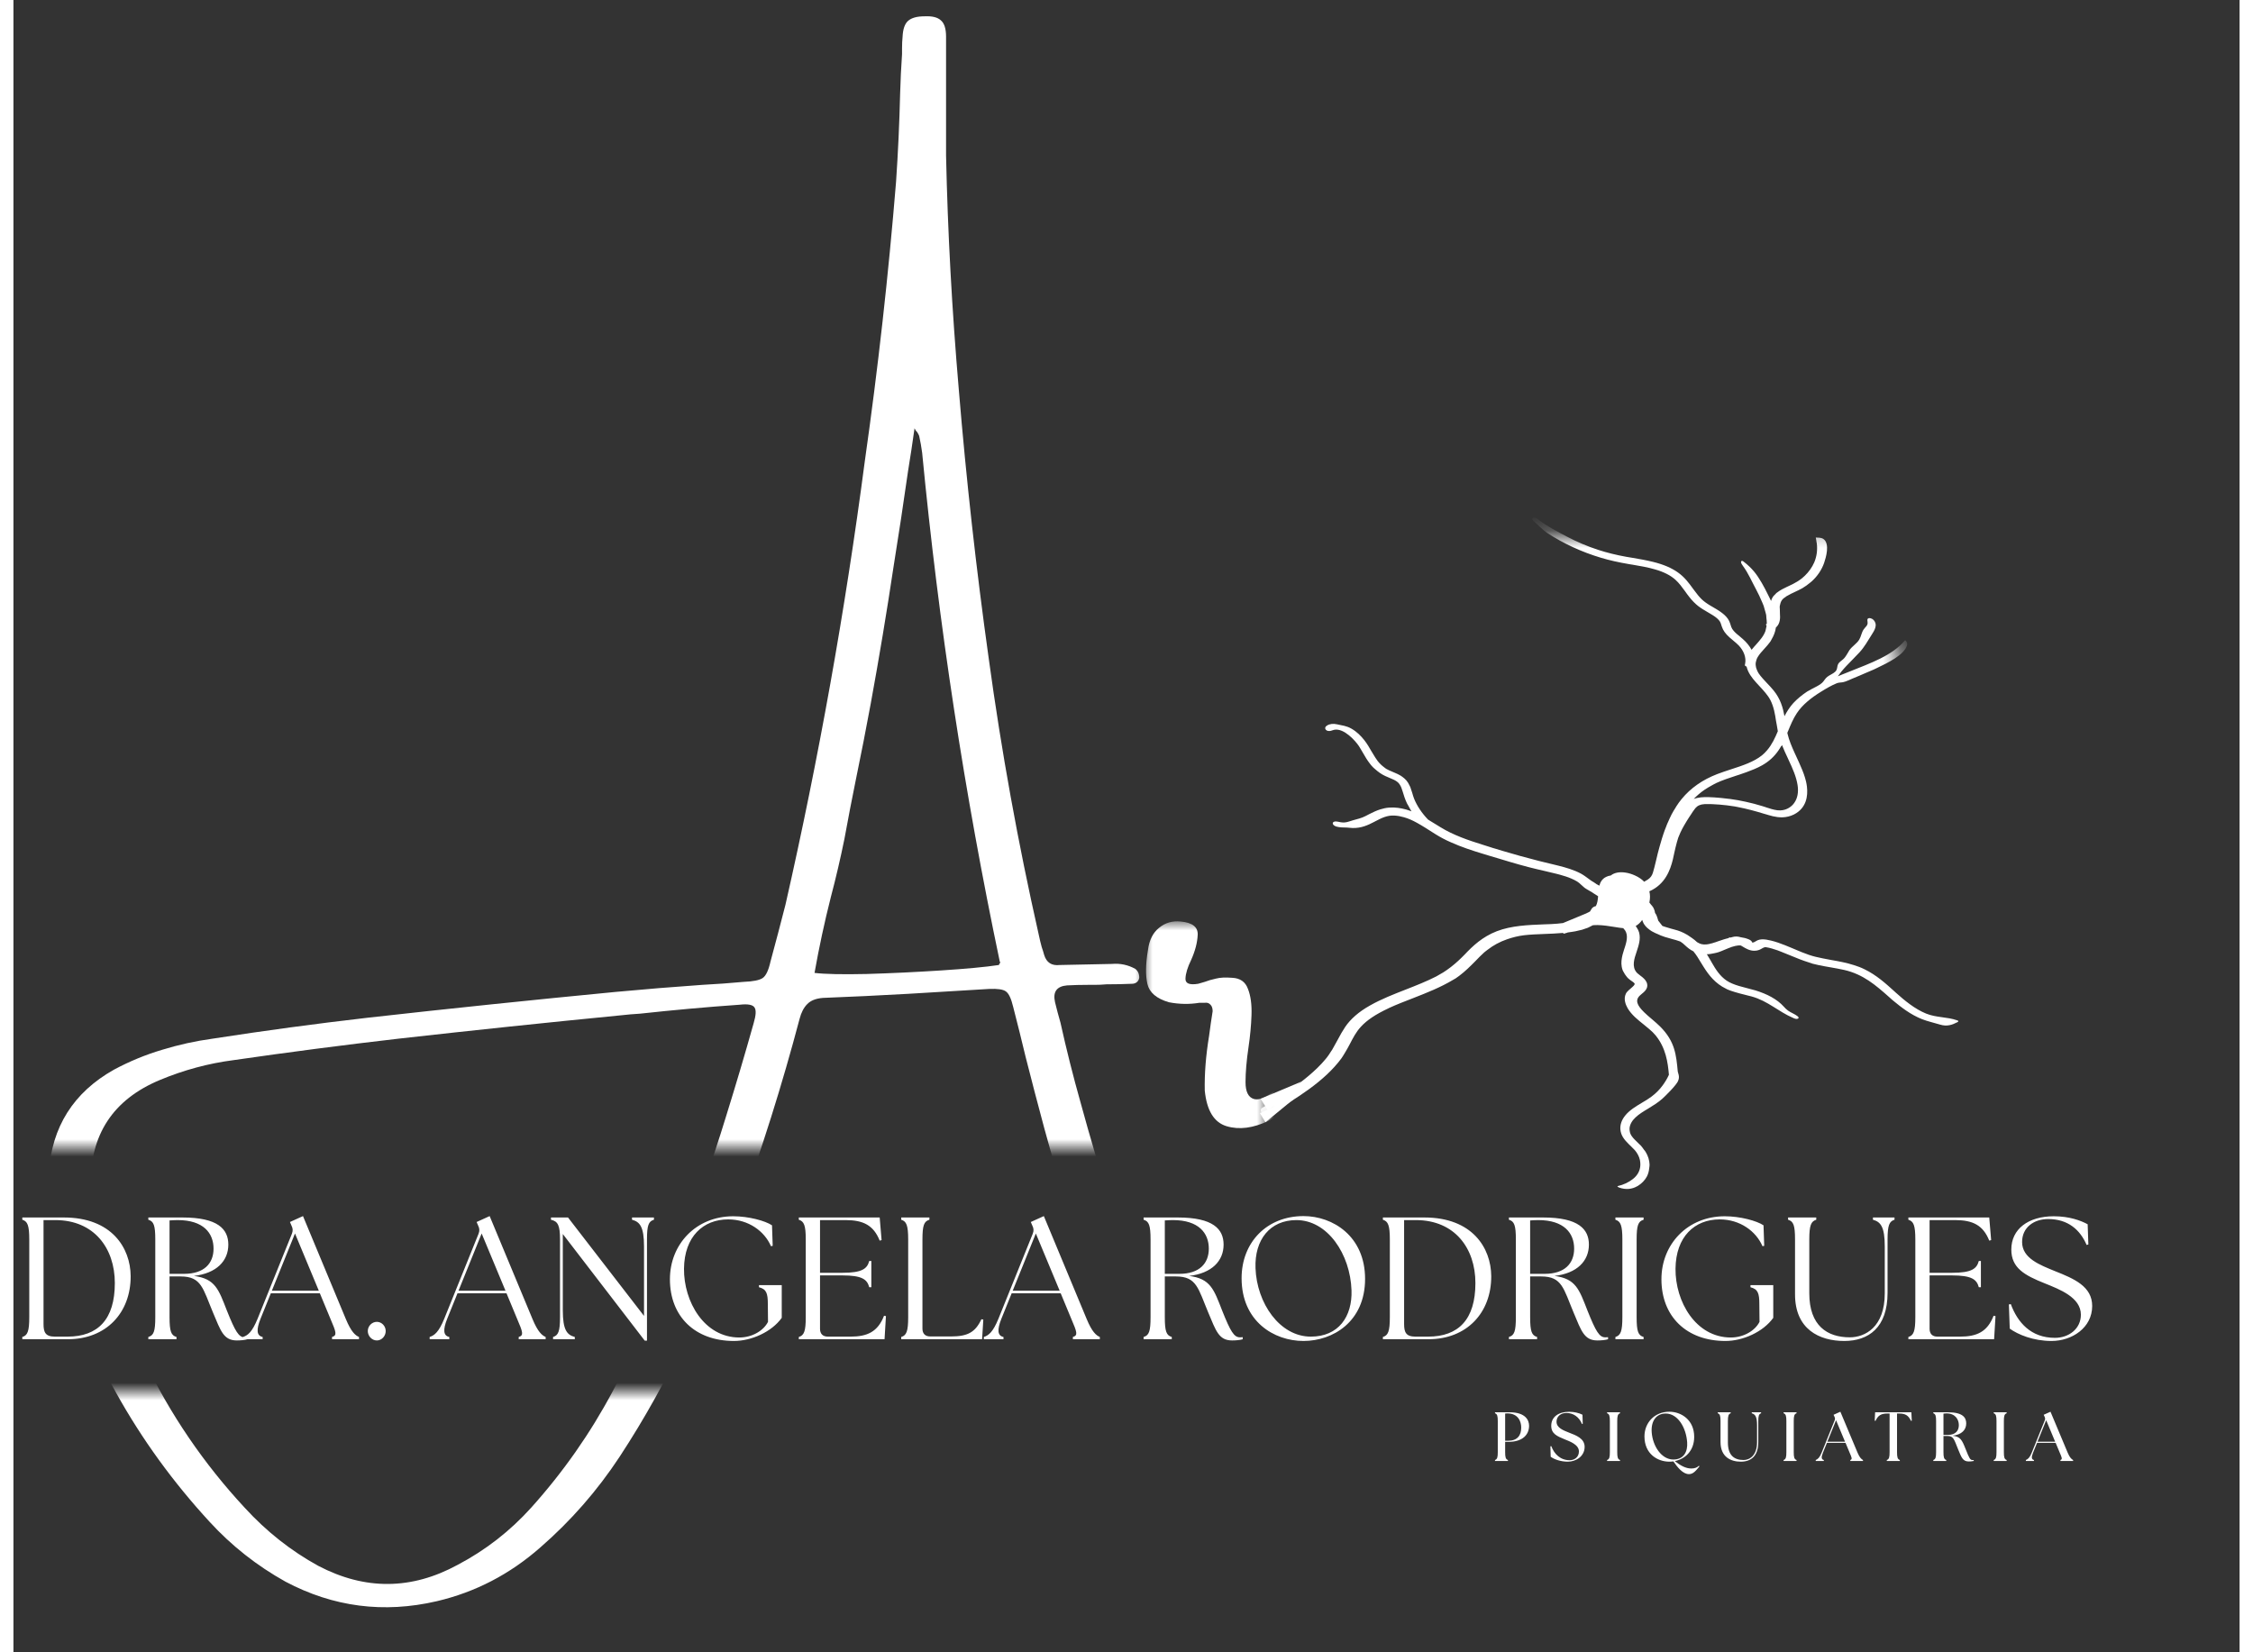 <svg width="150" height="110" viewBox="0 0 128 95" fill="none" xmlns="http://www.w3.org/2000/svg">
<rect x="0" y="0" width="128" height="95" fill="#333333" stroke="none"/>
<mask id="mask0_4_39" style="mask-type:luminance" maskUnits="userSpaceOnUse" x="62" y="20" width="58" height="60">
<path d="M70.57 28.517L119.239 20.584L110.806 71.479L62.137 79.413L70.57 28.517Z" fill="white"/>
</mask>
<g mask="url(#mask0_4_39)">
<mask id="mask1_4_39" style="mask-type:luminance" maskUnits="userSpaceOnUse" x="61" y="20" width="57" height="61">
<path d="M117.044 65.574L65.612 80.211L61.761 34.651L113.198 20.013L117.044 65.574Z" fill="white"/>
</mask>
<g mask="url(#mask1_4_39)">
<mask id="mask2_4_39" style="mask-type:luminance" maskUnits="userSpaceOnUse" x="61" y="24" width="57" height="53">
<path d="M110.126 24.081L61.759 34.778L68.686 76.16L117.052 65.463L110.126 24.081Z" fill="white"/>
</mask>
<g mask="url(#mask2_4_39)">
<mask id="mask3_4_39" style="mask-type:luminance" maskUnits="userSpaceOnUse" x="62" y="26" width="55" height="48">
<path d="M107.836 26.384L62.528 32.198L71.391 73.73L116.699 67.916L107.836 26.384Z" fill="white"/>
</mask>
<g mask="url(#mask3_4_39)">
<mask id="mask4_4_39" style="mask-type:luminance" maskUnits="userSpaceOnUse" x="63" y="30" width="53" height="40">
<path d="M106.589 30.265L63.281 31.601L72.662 69.83L115.969 68.494L106.589 30.265Z" fill="white"/>
</mask>
<g mask="url(#mask4_4_39)">
<path d="M97.471 45.832C97.585 45.835 97.692 45.84 97.797 45.847C98.058 45.863 98.323 45.891 98.588 45.925C98.629 45.93 98.666 45.932 98.707 45.937C99.013 45.979 99.318 46.033 99.62 46.101C99.934 46.168 100.248 46.253 100.55 46.345C100.615 46.365 100.676 46.384 100.738 46.404C100.75 46.409 100.758 46.413 100.77 46.417C100.994 46.49 101.207 46.559 101.419 46.586C101.875 46.641 102.169 46.419 102.311 46.268C102.348 46.229 102.376 46.191 102.393 46.166C102.584 45.901 102.649 45.546 102.587 45.142C102.513 44.662 102.305 44.192 102.072 43.698C102.056 43.663 102.043 43.632 102.027 43.597C101.909 43.348 101.79 43.091 101.688 42.832L101.651 42.916L101.647 42.892C101.598 42.975 101.55 43.057 101.493 43.138C101.252 43.495 100.935 43.786 100.539 44.007C100.266 44.161 99.961 44.282 99.655 44.394C99.513 44.446 99.37 44.496 99.227 44.543L99.048 44.6C98.661 44.728 98.257 44.859 97.903 45.024C97.813 45.066 97.736 45.115 97.65 45.16C97.373 45.311 97.112 45.479 96.884 45.68C96.79 45.76 96.701 45.846 96.615 45.938C96.872 45.838 97.178 45.824 97.471 45.832ZM71.784 63.977C71.768 63.96 71.751 63.946 71.739 63.927C71.727 63.905 71.727 63.884 71.723 63.86C71.723 63.854 71.719 63.847 71.719 63.842C71.715 63.788 71.743 63.735 71.804 63.696C72 63.576 72.195 63.453 72.387 63.33C73.12 62.871 73.841 62.389 74.477 61.852C74.831 61.552 75.165 61.234 75.45 60.889C75.581 60.734 75.686 60.573 75.788 60.409C75.796 60.395 75.809 60.385 75.817 60.371C75.922 60.192 76.02 60.01 76.122 59.822C76.199 59.681 76.277 59.54 76.354 59.399C76.423 59.281 76.496 59.163 76.574 59.045C76.879 58.591 77.356 58.173 77.999 57.812C78.639 57.447 79.361 57.167 80.061 56.893C80.648 56.663 81.255 56.425 81.806 56.143C81.944 56.069 82.083 55.989 82.217 55.906C82.51 55.719 82.787 55.506 83.064 55.252C83.187 55.14 83.309 55.02 83.435 54.891C83.912 54.387 84.453 53.868 85.293 53.541C86.132 53.219 87.086 53.182 88.008 53.146L88.42 53.131C88.664 53.118 88.892 53.1 89.096 53.072C89.459 52.918 89.822 52.766 90.189 52.618C90.274 52.582 90.356 52.551 90.429 52.519C90.506 52.484 90.58 52.446 90.649 52.408C90.665 52.389 90.677 52.364 90.69 52.342C90.71 52.312 90.734 52.28 90.751 52.243C90.759 52.224 90.779 52.209 90.796 52.193C90.82 52.163 90.857 52.142 90.897 52.126C90.918 52.12 90.93 52.11 90.946 52.106C90.963 52.105 90.975 52.103 90.987 52.099C91.073 51.942 91.101 51.738 91.117 51.53C91.019 51.473 90.925 51.408 90.848 51.357L90.819 51.338L90.77 51.303C90.725 51.273 90.672 51.246 90.623 51.219C90.558 51.184 90.489 51.142 90.419 51.098C90.391 51.08 90.362 51.061 90.334 51.04C90.268 50.987 90.211 50.932 90.15 50.877C90.068 50.802 89.999 50.734 89.909 50.681C89.803 50.617 89.693 50.564 89.579 50.514C89.367 50.422 89.138 50.351 88.914 50.29C88.849 50.273 88.784 50.256 88.718 50.239C88.486 50.182 88.253 50.129 88.021 50.072C87.731 50.006 87.442 49.939 87.152 49.864C86.973 49.817 86.781 49.766 86.585 49.711C86.231 49.612 85.852 49.499 85.419 49.367C85.24 49.314 85.056 49.258 84.873 49.205C84.742 49.165 84.608 49.124 84.473 49.083C83.861 48.898 83.245 48.695 82.666 48.434C82.503 48.363 82.34 48.289 82.185 48.204C81.92 48.064 81.667 47.901 81.418 47.742C81.255 47.639 81.096 47.535 80.933 47.441C80.855 47.392 80.773 47.346 80.692 47.303C80.451 47.169 80.202 47.057 79.945 46.986C79.774 46.935 79.595 46.903 79.407 46.891C78.983 46.866 78.653 47.039 78.303 47.222C78.274 47.236 78.246 47.251 78.221 47.265C77.883 47.441 77.504 47.617 77.011 47.607C76.945 47.607 76.876 47.602 76.803 47.592C76.603 47.566 76.411 47.589 76.207 47.554C76.118 47.54 76.028 47.52 75.959 47.475C75.885 47.43 75.836 47.356 75.869 47.298C75.893 47.245 75.979 47.226 76.06 47.231C76.142 47.235 76.223 47.258 76.305 47.274C76.603 47.327 76.782 47.232 77.018 47.164C77.279 47.091 77.516 47.039 77.744 46.92C77.797 46.894 77.85 46.866 77.903 46.837C77.931 46.823 77.964 46.809 77.992 46.792C78.18 46.695 78.379 46.602 78.6 46.533C78.754 46.488 78.913 46.446 79.097 46.434C79.443 46.407 79.774 46.458 80.084 46.545C80.19 46.577 80.292 46.611 80.389 46.65C80.328 46.556 80.279 46.461 80.23 46.369C80.198 46.312 80.161 46.257 80.132 46.2C80.014 45.957 79.94 45.711 79.875 45.495C79.834 45.357 79.785 45.212 79.699 45.092C79.67 45.049 79.638 45.01 79.597 44.975C79.483 44.872 79.307 44.799 79.12 44.722C79.034 44.687 78.952 44.653 78.875 44.616C78.663 44.518 78.475 44.382 78.304 44.23C78.259 44.186 78.206 44.152 78.165 44.105C78.1 44.038 78.043 43.972 77.993 43.903C77.834 43.702 77.716 43.492 77.597 43.288C77.552 43.208 77.504 43.128 77.454 43.045C77.422 42.996 77.397 42.946 77.365 42.9C77.16 42.59 76.511 41.862 75.957 41.957C75.884 41.971 75.819 42.001 75.745 42.019C75.676 42.036 75.582 42.036 75.513 41.998C75.448 41.96 75.415 41.893 75.427 41.839C75.439 41.784 75.484 41.74 75.541 41.708C75.684 41.62 75.896 41.597 76.095 41.643C76.409 41.716 76.646 41.726 76.944 41.9C77.246 42.075 77.482 42.312 77.67 42.552C77.674 42.558 77.682 42.562 77.686 42.572C77.841 42.772 77.964 42.983 78.078 43.184C78.152 43.314 78.23 43.44 78.307 43.559C78.352 43.627 78.397 43.695 78.446 43.76C78.564 43.908 78.687 44.022 78.817 44.118C78.858 44.147 78.895 44.184 78.94 44.208C79.046 44.272 79.172 44.323 79.303 44.378C79.344 44.395 79.384 44.413 79.421 44.429C79.535 44.476 79.649 44.529 79.76 44.594C79.796 44.616 79.833 44.644 79.87 44.67C79.951 44.73 80.029 44.797 80.094 44.873C80.159 44.949 80.213 45.039 80.257 45.13C80.278 45.172 80.302 45.21 80.319 45.254C80.327 45.272 80.331 45.294 80.339 45.315C80.372 45.408 80.405 45.504 80.433 45.599C80.462 45.707 80.495 45.811 80.535 45.917C80.703 46.335 80.981 46.752 81.34 47.123C81.413 47.165 81.483 47.209 81.552 47.254C81.638 47.306 81.723 47.359 81.809 47.411L82.046 47.557C82.796 48.019 83.641 48.308 84.53 48.584C84.656 48.624 84.778 48.663 84.909 48.704L85.06 48.753L85.223 48.8C85.353 48.844 85.488 48.882 85.623 48.922C86.283 49.119 86.977 49.312 87.723 49.502C88.025 49.576 88.33 49.651 88.648 49.727C88.706 49.74 88.767 49.757 88.824 49.77C89.268 49.88 89.721 50.012 90.125 50.226C90.227 50.281 90.317 50.343 90.402 50.404C90.451 50.44 90.504 50.476 90.549 50.511C90.566 50.522 90.582 50.533 90.598 50.547C90.688 50.615 90.778 50.679 90.876 50.73C90.892 50.742 90.908 50.752 90.924 50.763C90.941 50.774 90.957 50.785 90.974 50.796C90.99 50.81 91.002 50.818 91.022 50.832C91.051 50.853 91.088 50.87 91.124 50.887C91.149 50.899 91.165 50.913 91.19 50.922C91.234 50.747 91.332 50.535 91.581 50.416C91.658 50.378 91.744 50.351 91.85 50.335C92.037 50.178 92.339 50.116 92.689 50.17C92.877 50.197 93.064 50.257 93.236 50.335C93.444 50.429 93.627 50.55 93.766 50.696C93.795 50.681 93.819 50.664 93.848 50.647C93.892 50.62 93.937 50.596 93.982 50.566C94.129 50.467 94.218 50.345 94.271 50.166C94.332 49.964 94.381 49.76 94.43 49.556C94.434 49.527 94.442 49.498 94.45 49.473C94.482 49.332 94.515 49.191 94.551 49.051C94.584 48.916 94.62 48.791 94.653 48.671C94.698 48.508 94.742 48.354 94.787 48.212C94.815 48.121 94.844 48.033 94.872 47.948C94.921 47.794 94.978 47.654 95.035 47.513C95.055 47.463 95.072 47.403 95.096 47.356C95.108 47.322 95.124 47.291 95.141 47.258C95.206 47.109 95.271 46.964 95.34 46.828C95.413 46.689 95.491 46.56 95.572 46.435C95.584 46.41 95.6 46.382 95.617 46.358C95.71 46.21 95.812 46.072 95.922 45.938C96.435 45.312 97.124 44.83 97.967 44.506C98.224 44.408 98.489 44.321 98.754 44.234C99.435 44.014 100.074 43.803 100.543 43.425C100.653 43.333 100.755 43.233 100.84 43.129C101.113 42.809 101.288 42.432 101.451 42.042C101.426 41.92 101.406 41.797 101.389 41.676C101.377 41.604 101.36 41.531 101.348 41.455C101.291 41.075 101.225 40.647 101.021 40.248C100.874 39.966 100.637 39.711 100.384 39.439L100.204 39.242C99.964 38.98 99.731 38.669 99.657 38.335L99.551 38.259L99.571 38.155C99.64 37.815 99.501 37.425 99.203 37.111C99.105 37.01 98.995 36.919 98.885 36.828C98.816 36.769 98.742 36.709 98.673 36.647C98.44 36.44 98.302 36.245 98.232 36.029L98.207 35.955C98.187 35.887 98.166 35.816 98.13 35.75C98.093 35.689 98.044 35.629 97.975 35.567C97.836 35.44 97.644 35.33 97.477 35.231L97.424 35.201C97.236 35.091 97.044 34.978 96.869 34.843C96.694 34.705 96.534 34.543 96.367 34.332C96.277 34.22 96.192 34.103 96.11 33.986C95.938 33.751 95.779 33.529 95.563 33.333C95.285 33.082 94.898 32.884 94.4 32.741C93.98 32.616 93.532 32.541 93.095 32.467L92.912 32.438C92.284 32.331 91.766 32.214 91.281 32.069C90.175 31.739 89.111 31.247 88.205 30.652C87.924 30.466 87.683 30.198 87.438 29.983C87.369 29.924 87.299 29.845 87.348 29.792C87.381 29.751 87.462 29.753 87.528 29.776C87.593 29.802 87.642 29.844 87.695 29.883C88.148 30.246 88.788 30.57 89.327 30.855C89.894 31.155 90.497 31.41 91.121 31.614C91.627 31.779 92.169 31.911 92.732 32.013L93.107 32.075C93.486 32.139 93.878 32.207 94.269 32.304C94.873 32.452 95.346 32.655 95.713 32.918C96.101 33.195 96.342 33.528 96.575 33.85L96.664 33.968C96.803 34.157 96.926 34.312 97.073 34.455C97.199 34.575 97.358 34.693 97.574 34.821L97.717 34.904C98.072 35.112 98.476 35.347 98.651 35.701C98.688 35.78 98.713 35.857 98.737 35.934C98.75 35.974 98.762 36.011 98.774 36.048C98.803 36.126 98.848 36.199 98.913 36.273C99.007 36.382 99.129 36.484 99.264 36.593C99.317 36.638 99.374 36.684 99.427 36.732C99.652 36.926 99.823 37.141 99.942 37.36C99.99 37.301 100.035 37.245 100.084 37.189L100.19 37.072C100.418 36.815 100.638 36.571 100.74 36.276C100.756 36.219 100.768 36.155 100.78 36.092C100.788 36.057 100.8 36.026 100.804 35.992L100.764 35.901L100.817 35.86C100.821 35.748 100.804 35.634 100.792 35.517C100.784 35.462 100.792 35.407 100.779 35.35C100.759 35.249 100.726 35.151 100.698 35.052C100.677 34.979 100.661 34.906 100.636 34.834C100.612 34.766 100.579 34.7 100.554 34.635C100.444 34.366 100.317 34.108 100.195 33.879C99.942 33.415 99.774 32.988 99.443 32.535C99.398 32.47 99.345 32.398 99.337 32.329C99.329 32.289 99.349 32.245 99.398 32.248C99.427 32.249 99.455 32.27 99.48 32.288C99.99 32.682 100.243 33.028 100.521 33.504C100.655 33.734 100.774 33.965 100.888 34.198C100.945 34.318 101.011 34.433 101.06 34.552C101.084 34.472 101.117 34.39 101.17 34.311C101.202 34.262 101.255 34.219 101.3 34.171C101.329 34.145 101.345 34.115 101.377 34.09C101.39 34.079 101.406 34.072 101.418 34.062C101.496 34.001 101.585 33.942 101.695 33.882C101.773 33.839 101.858 33.799 101.944 33.757C101.989 33.736 102.033 33.715 102.078 33.694C102.156 33.657 102.237 33.62 102.315 33.58C102.396 33.54 102.469 33.496 102.547 33.45C102.559 33.439 102.575 33.433 102.6 33.418C102.685 33.364 102.763 33.309 102.84 33.248C102.897 33.202 102.95 33.152 103.003 33.103C103.235 32.878 103.423 32.615 103.545 32.333C103.691 31.988 103.74 31.609 103.69 31.236C103.686 31.209 103.678 31.184 103.674 31.157C103.67 31.136 103.67 31.118 103.666 31.097C103.653 31.03 103.641 30.964 103.633 30.904C103.78 30.913 103.947 30.902 104.073 30.99C104.461 31.261 104.209 32.08 104.115 32.358C104.079 32.457 104.042 32.556 103.993 32.647C103.896 32.845 103.77 33.03 103.619 33.203C103.554 33.274 103.489 33.346 103.411 33.415C103.379 33.444 103.342 33.472 103.309 33.5C103.167 33.618 103.02 33.726 102.857 33.821C102.714 33.9 102.564 33.972 102.413 34.042L102.336 34.079L102.221 34.133C102.152 34.168 102.079 34.206 102.014 34.245C101.993 34.254 101.973 34.263 101.957 34.276C101.928 34.29 101.912 34.312 101.887 34.329C101.83 34.366 101.773 34.403 101.732 34.448C101.655 34.53 101.61 34.631 101.586 34.746C101.578 34.789 101.562 34.832 101.558 34.882C101.558 34.932 101.562 34.986 101.566 35.036C101.566 35.087 101.566 35.137 101.57 35.188C101.57 35.238 101.57 35.285 101.574 35.336C101.574 35.374 101.579 35.41 101.579 35.449C101.579 35.467 101.579 35.484 101.579 35.499C101.575 35.62 101.558 35.754 101.493 35.882C101.469 35.932 101.436 35.978 101.396 36.023C101.379 36.044 101.359 36.063 101.339 36.081C101.306 36.331 101.213 36.558 101.087 36.77C101.062 36.811 101.046 36.856 101.017 36.894C100.916 37.035 100.798 37.168 100.679 37.297C100.533 37.456 100.398 37.605 100.297 37.772C100.26 37.829 100.24 37.886 100.219 37.945C100.15 38.138 100.163 38.337 100.257 38.541C100.285 38.604 100.314 38.664 100.355 38.726C100.485 38.914 100.653 39.092 100.828 39.277C100.963 39.419 101.098 39.56 101.216 39.708C101.604 40.187 101.743 40.687 101.833 41.177C101.906 41.033 101.984 40.904 102.061 40.786C102.151 40.65 102.248 40.526 102.35 40.415C102.562 40.188 102.827 39.968 103.14 39.759C103.157 39.753 103.173 39.743 103.189 39.733C103.479 39.548 103.906 39.408 104.082 39.164C104.183 39.026 104.236 38.939 104.411 38.837C104.566 38.747 104.746 38.67 104.823 38.523C104.876 38.414 104.863 38.285 104.92 38.178C104.977 38.066 105.112 37.992 105.21 37.901C105.373 37.753 105.45 37.559 105.564 37.388C105.714 37.164 105.996 37.002 106.13 36.777C106.24 36.596 106.264 36.368 106.382 36.194C106.484 36.038 106.643 35.97 106.61 35.756C106.602 35.684 106.577 35.601 106.642 35.559C106.72 35.504 106.875 35.562 106.948 35.637C107.234 35.931 106.986 36.274 106.839 36.507C106.619 36.851 106.436 37.192 106.147 37.507C106.008 37.657 105.866 37.805 105.719 37.952C105.507 38.167 105.288 38.39 105.1 38.62C105.023 38.714 104.962 38.798 104.901 38.885L104.954 38.862C105.019 38.835 105.08 38.81 105.145 38.783L105.549 38.622C106.763 38.133 108.035 37.698 108.772 36.805C108.882 36.89 108.911 37.012 108.878 37.111C108.703 37.665 107.77 38.111 107.179 38.393C107.114 38.426 107.045 38.458 106.98 38.489C106.813 38.565 106.641 38.634 106.47 38.707C106.356 38.755 106.246 38.809 106.132 38.853L105.745 39.014C105.57 39.083 105.39 39.184 105.195 39.224C105.056 39.251 104.966 39.233 104.832 39.287C104.514 39.418 104.221 39.593 103.944 39.765C103.381 40.11 102.868 40.514 102.542 41.008C102.327 41.329 102.18 41.692 102.038 42.04L102.026 42.062L101.997 42.139L102.009 42.19C102.095 42.556 102.247 42.916 102.414 43.283C102.455 43.368 102.492 43.453 102.533 43.541C102.578 43.641 102.623 43.744 102.672 43.845C102.798 44.128 102.925 44.416 103.011 44.705C103.052 44.837 103.101 45.024 103.125 45.234C103.187 45.769 103.098 46.458 102.381 46.827C102.177 46.928 101.953 46.986 101.713 46.993C101.619 46.996 101.525 46.987 101.431 46.978C101.248 46.954 101.068 46.911 100.905 46.86C100.877 46.854 100.844 46.844 100.82 46.834C100.762 46.818 100.709 46.803 100.652 46.786C100.179 46.64 99.674 46.502 99.152 46.402C99.09 46.391 99.033 46.378 98.972 46.367C98.674 46.32 98.377 46.282 98.083 46.259C98.038 46.257 97.998 46.254 97.957 46.252C97.757 46.235 97.566 46.229 97.378 46.231C97.333 46.234 97.28 46.23 97.235 46.234C96.995 46.247 96.832 46.321 96.71 46.465C96.608 46.591 96.522 46.725 96.437 46.859L96.351 46.987C96.258 47.132 96.16 47.288 96.066 47.453C95.989 47.588 95.912 47.726 95.847 47.872C95.802 47.969 95.761 48.065 95.725 48.163C95.696 48.243 95.676 48.326 95.651 48.408C95.595 48.611 95.546 48.818 95.501 49.022C95.473 49.157 95.444 49.293 95.412 49.428C95.266 50.021 94.973 50.85 94.064 51.245C94.113 51.444 94.114 51.657 94.065 51.893C94.098 51.927 94.118 51.962 94.147 51.998C94.196 52.055 94.249 52.112 94.285 52.172C94.314 52.221 94.33 52.267 94.347 52.313C94.355 52.332 94.359 52.347 94.367 52.366C94.375 52.409 94.388 52.455 94.392 52.491C94.4 52.501 94.404 52.507 94.408 52.514C94.42 52.53 94.433 52.546 94.441 52.562C94.469 52.613 94.49 52.663 94.506 52.712C94.51 52.719 94.51 52.725 94.514 52.731C94.531 52.778 94.543 52.824 94.555 52.864C94.559 52.879 94.563 52.894 94.567 52.907C94.567 52.912 94.572 52.922 94.572 52.928L94.723 53.122L94.812 53.237C94.861 53.258 94.914 53.273 94.963 53.288C95.078 53.327 95.2 53.363 95.33 53.398C95.355 53.404 95.375 53.409 95.396 53.415C95.498 53.443 95.595 53.467 95.689 53.497C95.816 53.536 95.93 53.587 96.04 53.639C96.179 53.707 96.313 53.786 96.444 53.883C96.468 53.901 96.493 53.916 96.517 53.934C96.619 54.003 96.713 54.08 96.782 54.148C96.795 54.159 96.807 54.166 96.819 54.177C96.844 54.192 96.868 54.204 96.893 54.216C96.909 54.227 96.925 54.237 96.946 54.243C96.97 54.255 96.999 54.262 97.023 54.271C97.04 54.276 97.06 54.281 97.076 54.286C97.105 54.293 97.129 54.293 97.158 54.297C97.178 54.299 97.195 54.301 97.211 54.304C97.239 54.304 97.272 54.303 97.3 54.3C97.321 54.3 97.337 54.299 97.358 54.299C97.386 54.294 97.419 54.289 97.451 54.284C97.472 54.281 97.488 54.277 97.508 54.274C97.541 54.266 97.574 54.258 97.606 54.248C97.631 54.242 97.651 54.239 97.675 54.233C97.704 54.225 97.737 54.214 97.765 54.203C97.794 54.195 97.822 54.187 97.863 54.174C97.92 54.155 97.981 54.133 98.042 54.111C98.242 54.042 98.45 53.971 98.67 53.926C98.67 53.926 98.597 53.884 98.593 53.883L98.727 53.906L98.853 53.872C99 53.832 99.155 53.837 99.318 53.887C99.396 53.897 99.477 53.914 99.559 53.933C99.64 53.955 99.718 53.983 99.791 54.013C99.84 54.034 99.877 54.059 99.918 54.094C99.946 54.124 99.971 54.16 99.983 54.194C100.012 54.195 100.044 54.187 100.081 54.174C100.101 54.165 100.113 54.155 100.13 54.145C100.142 54.138 100.158 54.131 100.17 54.127C100.244 54.08 100.346 54.016 100.537 54.008C100.704 54.003 100.876 54.034 101.051 54.077C101.328 54.142 101.606 54.245 101.855 54.342C101.997 54.399 102.14 54.459 102.283 54.518C102.328 54.539 102.368 54.553 102.413 54.573C102.695 54.692 102.964 54.807 103.241 54.901C103.502 54.991 103.771 55.049 104.049 55.105C104.208 55.134 104.363 55.166 104.526 55.196C104.958 55.272 105.403 55.352 105.839 55.494C105.937 55.524 106.039 55.558 106.137 55.597C106.243 55.637 106.341 55.682 106.438 55.73C107.12 56.063 107.642 56.535 108.148 56.993L108.226 57.065C108.74 57.527 109.323 58.01 109.98 58.278C110.575 58.517 111.158 58.455 111.77 58.666C111.79 58.672 111.811 58.681 111.823 58.697C111.848 58.727 111.811 58.755 111.778 58.771C111.477 58.925 111.179 59.034 110.776 58.909C110.437 58.803 110.082 58.731 109.748 58.6C109.075 58.333 108.553 57.92 108.043 57.5L107.843 57.321C107.084 56.65 106.365 56.017 105.26 55.766C105.012 55.711 104.759 55.666 104.502 55.621C104.392 55.602 104.273 55.581 104.159 55.56C103.923 55.518 103.682 55.469 103.442 55.406C103.368 55.385 103.303 55.359 103.234 55.335C102.879 55.224 102.536 55.089 102.206 54.949C102.026 54.876 101.847 54.8 101.663 54.729C101.594 54.702 101.516 54.672 101.435 54.64C101.333 54.604 101.219 54.568 101.109 54.536C100.994 54.504 100.88 54.475 100.774 54.461C100.709 54.453 100.668 54.465 100.603 54.498C100.587 54.508 100.566 54.517 100.546 54.529C100.448 54.588 100.322 54.66 100.118 54.664C99.845 54.673 99.616 54.538 99.437 54.429C99.396 54.403 99.359 54.381 99.323 54.361C99.217 54.35 99.115 54.364 99.009 54.386C98.874 54.416 98.736 54.463 98.601 54.52C98.548 54.543 98.495 54.563 98.442 54.586C98.414 54.6 98.389 54.608 98.361 54.619C98.255 54.665 98.153 54.708 98.051 54.742C97.97 54.77 97.888 54.787 97.802 54.805C97.656 54.837 97.513 54.863 97.37 54.865C97.399 54.91 97.427 54.958 97.456 55.006C97.501 55.083 97.546 55.16 97.595 55.24C97.611 55.275 97.632 55.31 97.652 55.342C97.873 55.725 98.109 56.11 98.509 56.383C98.607 56.449 98.717 56.504 98.828 56.551C99.076 56.657 99.35 56.73 99.639 56.803C99.814 56.846 99.994 56.893 100.165 56.944C100.822 57.147 101.401 57.44 101.797 57.88C101.87 57.961 101.944 58.038 102.038 58.106C102.205 58.225 102.421 58.3 102.58 58.424C102.613 58.449 102.641 58.48 102.646 58.51C102.65 58.557 102.589 58.585 102.527 58.583C102.466 58.584 102.405 58.559 102.348 58.534C101.475 58.165 100.896 57.555 99.941 57.291C99.843 57.264 99.746 57.239 99.644 57.217C99.611 57.207 99.574 57.2 99.542 57.19C99.35 57.144 99.154 57.093 98.959 57.032C98.824 56.991 98.689 56.947 98.555 56.889C98.526 56.876 98.502 56.861 98.477 56.849C97.853 56.548 97.486 56.072 97.188 55.599C97.135 55.518 97.081 55.431 97.028 55.342C96.898 55.124 96.763 54.9 96.596 54.698C96.587 54.694 96.579 54.687 96.567 54.682C96.49 54.643 96.416 54.598 96.343 54.544C96.265 54.487 96.196 54.425 96.118 54.353C96.037 54.278 95.955 54.202 95.865 54.149C95.845 54.138 95.824 54.126 95.833 54.13C95.682 54.072 95.519 54.028 95.343 53.982C95.213 53.944 95.082 53.91 94.956 53.87C94.948 53.869 94.939 53.865 94.935 53.864C94.919 53.859 94.907 53.855 94.891 53.847C94.776 53.809 94.666 53.768 94.568 53.717C94.454 53.673 94.356 53.625 94.262 53.574C94.242 53.563 94.218 53.551 94.197 53.539C94.136 53.502 94.083 53.462 94.03 53.42C93.956 53.367 93.891 53.305 93.838 53.242C93.83 53.232 93.826 53.223 93.818 53.213C93.781 53.167 93.748 53.121 93.724 53.074C93.716 53.058 93.711 53.039 93.703 53.021C93.683 52.977 93.662 52.936 93.654 52.89C93.544 53.048 93.418 53.161 93.279 53.241C93.304 53.271 93.32 53.303 93.341 53.335C93.398 53.425 93.447 53.514 93.472 53.606C93.475 53.612 93.475 53.618 93.476 53.627C93.574 53.992 93.448 54.366 93.334 54.712C93.297 54.82 93.261 54.928 93.232 55.03C93.175 55.242 93.143 55.442 93.188 55.628C93.209 55.722 93.249 55.81 93.319 55.896C93.343 55.932 93.388 55.97 93.437 56.006C93.466 56.03 93.494 56.052 93.523 56.076C93.568 56.111 93.617 56.147 93.666 56.186C93.792 56.294 93.91 56.418 93.939 56.585C93.988 56.851 93.772 57.028 93.614 57.155L93.549 57.212C93.21 57.5 93.366 57.809 93.757 58.194C93.888 58.323 94.047 58.462 94.223 58.608C94.394 58.754 94.557 58.894 94.688 59.026C95.542 59.883 95.607 60.652 95.698 61.615C95.704 61.673 95.828 61.906 95.72 62.134C95.65 62.368 94.927 63.072 94.798 63.183C94.558 63.394 94.272 63.571 93.991 63.742C93.731 63.898 93.462 64.058 93.262 64.252C93.062 64.439 92.945 64.655 92.924 64.868C92.92 64.941 92.928 65.016 92.945 65.086C92.953 65.123 92.961 65.156 92.978 65.191C93.019 65.288 93.092 65.389 93.21 65.511C93.243 65.547 93.28 65.582 93.316 65.616C93.337 65.636 93.357 65.657 93.378 65.677C93.402 65.701 93.427 65.725 93.451 65.749C93.492 65.789 93.537 65.831 93.578 65.871C93.647 65.945 93.692 66.022 93.749 66.097C93.782 66.14 93.827 66.187 93.851 66.231C93.99 66.459 94.068 66.712 94.076 66.955C94.08 67.027 94.064 67.096 94.056 67.163C94.04 67.335 93.999 67.501 93.918 67.651C93.804 67.861 93.629 68.042 93.409 68.18C93.392 68.19 93.376 68.196 93.36 68.206C93.075 68.371 92.712 68.419 92.32 68.277C92.275 68.26 92.222 68.229 92.231 68.198C92.569 68.126 92.883 67.974 93.115 67.79C93.376 67.59 93.534 67.312 93.546 66.991C93.55 66.894 93.542 66.798 93.521 66.695C93.497 66.594 93.464 66.498 93.415 66.406C93.366 66.308 93.301 66.214 93.227 66.128C93.199 66.095 93.166 66.067 93.133 66.033C93.084 65.983 93.031 65.928 92.978 65.877L92.917 65.819L92.88 65.782C92.766 65.67 92.635 65.532 92.542 65.378C92.456 65.237 92.411 65.089 92.398 64.94C92.374 64.667 92.471 64.39 92.675 64.138C92.923 63.83 93.29 63.611 93.644 63.399C93.84 63.285 94.023 63.175 94.186 63.051C94.439 62.862 94.655 62.644 94.83 62.403C94.968 62.214 95.09 62.014 95.184 61.804C95.184 61.801 95.184 61.795 95.188 61.789C95.126 61.075 95.011 60.25 94.423 59.53C94.325 59.408 94.203 59.292 94.068 59.177C93.966 59.087 93.856 58.999 93.742 58.907C93.566 58.767 93.391 58.626 93.228 58.472C93.069 58.319 92.922 58.152 92.815 57.967C92.693 57.753 92.57 57.43 92.713 57.134C92.745 57.059 92.814 56.994 92.884 56.926C92.92 56.898 92.949 56.866 92.986 56.838C93.1 56.74 93.263 56.607 93.209 56.538C93.185 56.5 93.116 56.453 93.046 56.405C92.977 56.358 92.907 56.308 92.842 56.246C92.801 56.211 92.777 56.17 92.744 56.133C92.683 56.057 92.63 55.979 92.589 55.897C92.565 55.856 92.54 55.814 92.524 55.771C92.438 55.529 92.446 55.293 92.482 55.085C92.482 55.076 92.482 55.07 92.486 55.062C92.494 55.001 92.507 54.943 92.523 54.889C92.547 54.798 92.58 54.698 92.612 54.59C92.629 54.542 92.645 54.494 92.661 54.443C92.665 54.437 92.665 54.434 92.665 54.428C92.669 54.42 92.673 54.412 92.673 54.403C92.787 54.039 92.856 53.66 92.582 53.389C92.574 53.379 92.57 53.372 92.562 53.365C92.493 53.359 92.419 53.35 92.346 53.341C92.24 53.327 92.13 53.31 92.02 53.29C91.746 53.246 91.437 53.195 91.09 53.186C91.053 53.187 91.021 53.189 90.984 53.19C90.927 53.192 90.87 53.19 90.813 53.198C90.788 53.212 90.76 53.223 90.735 53.238C90.67 53.274 90.601 53.309 90.528 53.342C90.495 53.352 90.458 53.362 90.426 53.376C90.352 53.405 90.275 53.433 90.189 53.458C90.144 53.47 90.096 53.478 90.047 53.49C89.965 53.512 89.888 53.532 89.802 53.547C89.741 53.557 89.676 53.567 89.615 53.577C89.533 53.59 89.456 53.603 89.37 53.613C89.37 53.613 89.341 53.621 89.346 53.625L89.178 53.675L89.146 53.685L89.097 53.64C88.922 53.656 88.742 53.669 88.551 53.677C88.379 53.688 88.204 53.692 88.029 53.699C87.609 53.716 87.209 53.73 86.855 53.773C86.508 53.815 86.182 53.9 85.872 54.008C85.461 54.151 85.09 54.352 84.768 54.603C84.703 54.657 84.629 54.701 84.568 54.758C84.389 54.921 84.222 55.089 84.059 55.261C83.774 55.549 83.481 55.843 83.131 56.106C83.065 56.154 83 56.201 82.931 56.249C82.882 56.281 82.825 56.309 82.772 56.341C82.075 56.76 81.277 57.078 80.494 57.383C80.262 57.471 80.021 57.565 79.789 57.659C79.553 57.753 79.32 57.853 79.096 57.955C79.08 57.965 79.064 57.971 79.047 57.981C78.33 58.318 77.829 58.65 77.479 59.031C77.202 59.33 77.027 59.671 76.84 60.032C76.75 60.201 76.657 60.375 76.551 60.545C76.49 60.646 76.429 60.748 76.359 60.849C75.37 62.189 73.781 63.144 72.241 64.065C72.127 64.13 71.96 64.112 71.841 64.029C71.829 64.021 71.817 64.017 71.809 64.01C71.796 63.999 71.792 63.987 71.784 63.977Z" fill="white"/>
</g>
</g>
</g>
</g>
</g>
<path d="M0.51 77V76.87C0.81 76.78 0.91 76.55 0.91 75.73V71.27C0.91 70.45 0.81 70.22 0.51 70.13V70H2.9C5.65 70 6.73 71.75 6.74 73.37C6.75 75.48 5.33 77 3.13 77H0.51ZM1.73 76.12C1.73 76.59 1.83 76.85 2.38 76.85H3.11C4.86 76.85 5.83 75.86 5.83 73.77C5.83 71.77 4.64 70.15 2.41 70.15H1.73V76.12ZM12.846 77.07C12.076 77.07 11.916 76.51 11.476 75.47C10.896 74.09 10.816 73.39 9.616 73.39H8.976V75.73C8.976 76.55 9.066 76.78 9.376 76.87V77H7.756V76.87C8.066 76.78 8.156 76.55 8.156 75.73V71.27C8.156 70.45 8.066 70.22 7.756 70.13V70H9.726C11.756 70 12.356 70.67 12.356 71.56C12.356 72.5 11.676 73.21 10.376 73.36C11.606 73.52 11.796 74.13 12.276 75.36C12.756 76.56 12.956 76.89 13.296 76.89C13.356 76.89 13.406 76.89 13.456 76.88V77C13.306 77.05 13.046 77.07 12.846 77.07ZM8.976 73.24H9.816C10.966 73.24 11.506 72.64 11.506 71.79C11.506 70.9 10.926 70.15 9.446 70.15C9.296 70.15 9.136 70.16 8.976 70.17V73.24ZM13.199 77V76.87C13.479 76.78 13.729 76.58 14.039 75.82L16.009 70.94C16.079 70.76 16.069 70.63 15.989 70.47L15.899 70.26L16.649 69.92L19.109 75.83C19.419 76.58 19.659 76.78 19.869 76.87V77H18.319V76.87C18.629 76.78 18.549 76.58 18.229 75.83L17.619 74.36H14.799L14.209 75.82C13.949 76.47 13.989 76.8 14.329 76.87V77H13.199ZM14.859 74.21H17.559L16.189 70.92L14.859 74.21ZM20.895 77.07C20.615 77.07 20.375 76.82 20.375 76.53C20.375 76.24 20.615 76 20.895 76C21.175 76 21.405 76.24 21.405 76.53C21.405 76.82 21.175 77.07 20.895 77.07ZM23.932 77V76.87C24.212 76.78 24.462 76.58 24.772 75.82L26.742 70.94C26.812 70.76 26.802 70.63 26.722 70.47L26.632 70.26L27.382 69.92L29.842 75.83C30.152 76.58 30.392 76.78 30.602 76.87V77H29.052V76.87C29.362 76.78 29.282 76.58 28.962 75.83L28.352 74.36H25.532L24.942 75.82C24.682 76.47 24.722 76.8 25.062 76.87V77H23.932ZM25.592 74.21H28.292L26.922 70.92L25.592 74.21ZM36.298 77.08L31.588 70.95V75.33C31.588 76.47 31.828 76.75 32.278 76.87V77H31.028V76.87C31.328 76.78 31.428 76.55 31.428 75.73V71.27C31.428 70.45 31.308 70.22 30.908 70.13V70H31.888L36.258 75.66V71.67C36.258 70.53 36.018 70.25 35.568 70.13V70H36.828V70.13C36.518 70.22 36.428 70.45 36.428 71.27V77.08H36.298ZM41.427 77.1C39.197 77.1 37.747 75.7 37.747 73.55C37.747 71.54 39.247 69.93 41.387 69.93C42.277 69.93 43.227 70.19 43.617 70.45L43.657 71.63L43.557 71.65C43.187 70.79 42.267 70.11 41.097 70.11C39.657 70.11 38.577 71.1 38.557 72.94C38.537 74.83 39.717 76.9 41.737 76.9C42.487 76.9 43.137 76.5 43.387 76L43.377 74.98C43.377 74.36 43.297 74.12 42.867 74.01V73.89H44.177V75.77C43.597 76.58 42.437 77.1 41.427 77.1ZM45.158 77V76.87C45.458 76.78 45.558 76.55 45.558 75.73V71.27C45.558 70.45 45.458 70.22 45.158 70.13V70H49.808L49.918 71.3L49.808 71.33C49.458 70.45 48.868 70.15 47.848 70.15H46.378V73.18H47.658C48.798 73.18 49.088 72.95 49.208 72.5H49.328V74.01H49.208C49.088 73.56 48.798 73.33 47.658 73.33H46.378V76.4C46.378 76.69 46.538 76.85 46.828 76.85H48.128C49.088 76.85 49.698 76.58 50.058 75.65L50.168 75.67L50.088 77H45.158ZM51.047 77V76.87C51.347 76.78 51.447 76.55 51.447 75.73V71.27C51.447 70.45 51.347 70.22 51.047 70.13V70H52.667V70.13C52.357 70.22 52.267 70.45 52.267 71.27V76.39C52.267 76.68 52.427 76.84 52.717 76.84H53.907C54.867 76.84 55.307 76.6 55.657 75.85L55.767 75.87L55.697 77H51.047ZM55.797 77V76.87C56.077 76.78 56.327 76.58 56.637 75.82L58.607 70.94C58.677 70.76 58.667 70.63 58.587 70.47L58.497 70.26L59.247 69.92L61.707 75.83C62.017 76.58 62.257 76.78 62.467 76.87V77H60.917V76.87C61.227 76.78 61.147 76.58 60.827 75.83L60.217 74.36H57.397L56.807 75.82C56.547 76.47 56.587 76.8 56.927 76.87V77H55.797ZM57.457 74.21H60.157L58.787 70.92L57.457 74.21ZM70.073 77.07C69.303 77.07 69.143 76.51 68.703 75.47C68.123 74.09 68.043 73.39 66.843 73.39H66.203V75.73C66.203 76.55 66.293 76.78 66.603 76.87V77H64.983V76.87C65.293 76.78 65.383 76.55 65.383 75.73V71.27C65.383 70.45 65.293 70.22 64.983 70.13V70H66.953C68.983 70 69.583 70.67 69.583 71.56C69.583 72.5 68.903 73.21 67.603 73.36C68.833 73.52 69.023 74.13 69.503 75.36C69.983 76.56 70.183 76.89 70.523 76.89C70.583 76.89 70.633 76.89 70.683 76.88V77C70.533 77.05 70.273 77.07 70.073 77.07ZM66.203 73.24H67.043C68.193 73.24 68.733 72.64 68.733 71.79C68.733 70.9 68.153 70.15 66.673 70.15C66.523 70.15 66.363 70.16 66.203 70.17V73.24ZM74.178 77.1C72.478 77.1 70.618 75.97 70.618 73.49C70.618 71.44 72.058 69.92 74.178 69.92C75.868 69.92 77.718 71.08 77.718 73.53C77.718 76 75.858 77.1 74.178 77.1ZM71.418 72.91C71.488 74.92 72.808 76.85 74.598 76.85C76.198 76.85 76.988 75.69 76.938 74.19C76.868 72.1 75.558 70.15 73.768 70.15C72.248 70.15 71.358 71.28 71.418 72.91ZM78.742 77V76.87C79.042 76.78 79.142 76.55 79.142 75.73V71.27C79.142 70.45 79.042 70.22 78.742 70.13V70H81.132C83.882 70 84.962 71.75 84.972 73.37C84.982 75.48 83.562 77 81.362 77H78.742ZM79.962 76.12C79.962 76.59 80.062 76.85 80.612 76.85H81.342C83.092 76.85 84.062 75.86 84.062 73.77C84.062 71.77 82.872 70.15 80.642 70.15H79.962V76.12ZM91.079 77.07C90.308 77.07 90.148 76.51 89.709 75.47C89.129 74.09 89.049 73.39 87.849 73.39H87.209V75.73C87.209 76.55 87.299 76.78 87.609 76.87V77H85.989V76.87C86.299 76.78 86.388 76.55 86.388 75.73V71.27C86.388 70.45 86.299 70.22 85.989 70.13V70H87.959C89.989 70 90.588 70.67 90.588 71.56C90.588 72.5 89.909 73.21 88.609 73.36C89.838 73.52 90.028 74.13 90.508 75.36C90.989 76.56 91.189 76.89 91.528 76.89C91.588 76.89 91.638 76.89 91.689 76.88V77C91.538 77.05 91.278 77.07 91.079 77.07ZM87.209 73.24H88.049C89.198 73.24 89.739 72.64 89.739 71.79C89.739 70.9 89.159 70.15 87.678 70.15C87.528 70.15 87.368 70.16 87.209 70.17V73.24ZM92.112 77V76.87C92.412 76.78 92.512 76.55 92.512 75.73V71.27C92.512 70.45 92.412 70.22 92.112 70.13V70H93.732V70.13C93.422 70.22 93.332 70.45 93.332 71.27V75.73C93.332 76.55 93.422 76.78 93.732 76.87V77H92.112ZM98.438 77.1C96.208 77.1 94.758 75.7 94.758 73.55C94.758 71.54 96.258 69.93 98.398 69.93C99.288 69.93 100.238 70.19 100.628 70.45L100.668 71.63L100.568 71.65C100.198 70.79 99.278 70.11 98.108 70.11C96.668 70.11 95.588 71.1 95.568 72.94C95.548 74.83 96.728 76.9 98.748 76.9C99.498 76.9 100.148 76.5 100.398 76L100.388 74.98C100.388 74.36 100.308 74.12 99.878 74.01V73.89H101.188V75.77C100.608 76.58 99.448 77.1 98.438 77.1ZM105.27 77.1C103.84 77.1 102.44 76.43 102.44 74.42V71.27C102.44 70.45 102.35 70.22 102.04 70.13V70H103.66V70.13C103.36 70.22 103.26 70.45 103.26 71.27V74.36C103.26 76.22 104.29 76.89 105.59 76.89C106.45 76.89 107.6 76.32 107.6 74.36V71.67C107.6 70.53 107.36 70.25 106.92 70.13V70H108.16V70.13C107.86 70.22 107.76 70.45 107.76 71.27V74.33C107.76 76.34 106.66 77.1 105.27 77.1ZM108.957 77V76.87C109.257 76.78 109.357 76.55 109.357 75.73V71.27C109.357 70.45 109.257 70.22 108.957 70.13V70H113.607L113.717 71.3L113.607 71.33C113.257 70.45 112.667 70.15 111.647 70.15H110.177V73.18H111.457C112.597 73.18 112.887 72.95 113.007 72.5H113.127V74.01H113.007C112.887 73.56 112.597 73.33 111.457 73.33H110.177V76.4C110.177 76.69 110.337 76.85 110.627 76.85H111.927C112.887 76.85 113.497 76.58 113.857 75.65L113.967 75.67L113.887 77H108.957ZM117.186 77.1C116.136 77.1 115.256 76.73 114.786 76.39L114.736 75L114.846 74.98C115.236 76.03 115.996 76.92 117.386 76.92C118.186 76.92 118.876 76.4 118.876 75.59C118.876 74.59 117.646 74.13 116.806 73.79C115.626 73.32 114.876 72.9 114.876 71.84C114.876 70.67 115.846 69.93 117.316 69.93C118.226 69.93 118.876 70.18 119.266 70.39L119.306 71.55L119.206 71.58C118.836 70.71 118.136 70.09 116.996 70.09C116.186 70.09 115.496 70.56 115.496 71.41C115.496 72.35 116.526 72.73 117.376 73.08C118.486 73.52 119.526 73.96 119.526 75.09C119.526 76.34 118.366 77.1 117.186 77.1Z" fill="white"/>
<path d="M85.188 84V83.944C85.32 83.9 85.348 83.78 85.348 83.492V81.708C85.348 81.42 85.32 81.3 85.188 81.256V81.2H86.028C86.94 81.2 87.148 81.652 87.148 81.976C87.148 82.476 86.788 82.9 85.968 82.9H85.772V83.492C85.772 83.78 85.8 83.9 85.932 83.944V84H85.188ZM85.772 82.836H85.948C86.472 82.836 86.696 82.532 86.696 82.08C86.696 81.736 86.528 81.264 85.896 81.264C85.856 81.264 85.8 81.268 85.772 81.272V82.836ZM89.378 84.04C88.966 84.04 88.594 83.908 88.39 83.756L88.374 83.156L88.426 83.148C88.594 83.604 88.95 83.956 89.482 83.956C89.758 83.956 90.014 83.78 90.014 83.452C90.014 83.06 89.498 82.876 89.178 82.748C88.766 82.576 88.422 82.44 88.422 81.976C88.422 81.48 88.822 81.172 89.45 81.172C89.746 81.172 90.01 81.236 90.218 81.34L90.234 81.86L90.19 81.876C90.026 81.464 89.686 81.24 89.298 81.24C88.978 81.24 88.726 81.428 88.726 81.744C88.726 82.1 89.13 82.244 89.45 82.372C89.858 82.528 90.342 82.708 90.342 83.188C90.342 83.736 89.838 84.04 89.378 84.04ZM91.633 84V83.944C91.765 83.9 91.793 83.78 91.793 83.492V81.708C91.793 81.42 91.765 81.3 91.633 81.256V81.2H92.377V81.256C92.245 81.3 92.217 81.42 92.217 81.708V83.492C92.217 83.78 92.245 83.9 92.377 83.944V84H91.633ZM96.342 84.756C95.986 84.756 95.67 84.348 95.446 84.024C95.366 84.036 95.29 84.04 95.214 84.04C94.534 84.04 93.782 83.592 93.782 82.588C93.782 81.796 94.366 81.168 95.214 81.168C95.89 81.168 96.642 81.632 96.642 82.612C96.642 83.436 96.102 83.888 95.526 84.008C95.858 84.264 96.15 84.432 96.482 84.432C96.678 84.432 96.818 84.372 96.91 84.276L96.946 84.308C96.746 84.552 96.59 84.756 96.342 84.756ZM94.198 82.344C94.254 83.144 94.762 83.916 95.442 83.916C96.054 83.916 96.274 83.456 96.238 82.928C96.178 82.076 95.698 81.272 95.006 81.272C94.462 81.272 94.154 81.696 94.198 82.344ZM99.324 84.04C98.748 84.04 98.156 83.772 98.156 82.912V81.708C98.156 81.42 98.128 81.3 97.996 81.256V81.2H98.74V81.256C98.608 81.3 98.58 81.42 98.58 81.708V82.944C98.58 83.672 98.94 83.944 99.484 83.944C99.82 83.944 100.256 83.696 100.256 82.92V81.948C100.256 81.46 100.16 81.32 99.952 81.256V81.2H100.488V81.256C100.356 81.3 100.328 81.42 100.328 81.708V82.912C100.328 83.716 99.908 84.04 99.324 84.04ZM101.782 84V83.944C101.914 83.9 101.942 83.78 101.942 83.492V81.708C101.942 81.42 101.914 81.3 101.782 81.256V81.2H102.526V81.256C102.394 81.3 102.366 81.42 102.366 81.708V83.492C102.366 83.78 102.394 83.9 102.526 83.944V84H101.782ZM103.631 84V83.944C103.751 83.9 103.859 83.796 103.967 83.528L104.715 81.672C104.747 81.592 104.743 81.528 104.707 81.456L104.655 81.344L105.047 81.168L106.039 83.532C106.151 83.796 106.255 83.9 106.347 83.944V84H105.619V83.944C105.751 83.9 105.695 83.796 105.583 83.532L105.343 82.956H104.275L104.043 83.528C103.935 83.796 103.959 83.912 104.095 83.944V84H103.631ZM104.299 82.892H105.315L104.799 81.656L104.299 82.892ZM107.717 84V83.944C107.849 83.9 107.877 83.78 107.877 83.492V81.272H107.753C107.397 81.272 107.217 81.372 107.069 81.692L107.021 81.684L107.045 81.2H109.129L109.153 81.684L109.105 81.692C108.957 81.372 108.777 81.272 108.421 81.272H108.305V83.492C108.305 83.78 108.333 83.9 108.465 83.944V84H107.717ZM112.427 84.028C112.095 84.028 112.015 83.812 111.823 83.344C111.583 82.76 111.563 82.564 111.211 82.564H110.975V83.492C110.975 83.78 111.003 83.9 111.135 83.944V84H110.391V83.944C110.523 83.9 110.551 83.78 110.551 83.492V81.708C110.551 81.42 110.523 81.3 110.391 81.256V81.2H111.231C112.103 81.2 112.283 81.516 112.283 81.84C112.283 82.208 112.031 82.484 111.499 82.548C111.951 82.6 112.039 82.788 112.251 83.32C112.463 83.852 112.507 83.948 112.655 83.948C112.675 83.948 112.695 83.948 112.715 83.944V84C112.623 84.024 112.495 84.028 112.427 84.028ZM110.975 82.5H111.231C111.687 82.5 111.859 82.244 111.859 81.936C111.859 81.612 111.651 81.264 111.151 81.264C111.095 81.264 111.035 81.268 110.975 81.276V82.5ZM113.864 84V83.944C113.996 83.9 114.024 83.78 114.024 83.492V81.708C114.024 81.42 113.996 81.3 113.864 81.256V81.2H114.608V81.256C114.476 81.3 114.448 81.42 114.448 81.708V83.492C114.448 83.78 114.476 83.9 114.608 83.944V84H113.864ZM115.713 84V83.944C115.833 83.9 115.941 83.796 116.049 83.528L116.797 81.672C116.829 81.592 116.825 81.528 116.789 81.456L116.737 81.344L117.129 81.168L118.121 83.532C118.233 83.796 118.337 83.9 118.429 83.944V84H117.701V83.944C117.833 83.9 117.777 83.796 117.665 83.532L117.425 82.956H116.357L116.125 83.528C116.017 83.796 116.041 83.912 116.177 83.944V84H115.713ZM116.381 82.892H117.397L116.881 81.656L116.381 82.892Z" fill="white"/>
<path d="M73.673 63.143L71.668 63.997L71.989 64.525L73.673 63.143Z" fill="white"/>
<path d="M74.056 62.188L71.712 63.173L72.134 63.853L74.056 62.188Z" fill="white"/>
<mask id="mask5_4_39" style="mask-type:alpha" maskUnits="userSpaceOnUse" x="65" y="53" width="7" height="13">
<rect x="65" y="53" width="7" height="13" fill="#D9D9D9"/>
</mask>
<g mask="url(#mask5_4_39)">
<path d="M75.969 57.516C76.167 57.109 76.302 56.922 76.375 56.953C76.448 56.984 76.463 57.151 76.422 57.453C76.391 57.745 76.328 58.078 76.234 58.453C76.099 59.026 75.865 59.693 75.531 60.453C75.198 61.203 74.828 61.885 74.422 62.5C73.818 63.354 73.068 64 72.172 64.438C71.287 64.865 70.479 64.969 69.75 64.75C69.031 64.531 68.615 63.849 68.5 62.703C68.479 61.745 68.562 60.693 68.75 59.547C68.812 59.068 68.88 58.599 68.953 58.141C68.953 57.974 68.912 57.849 68.828 57.766C68.745 57.672 68.635 57.635 68.5 57.656C68.406 57.656 68.302 57.656 68.188 57.656C67.615 57.75 67.031 57.74 66.438 57.625C65.729 57.417 65.318 57.068 65.203 56.578C65.088 56.078 65.099 55.427 65.234 54.625C65.307 54.052 65.521 53.625 65.875 53.344C66.229 53.052 66.646 52.932 67.125 52.984C67.792 53.047 68.115 53.302 68.094 53.75C68.073 54.198 67.948 54.677 67.719 55.188C67.51 55.615 67.401 55.974 67.391 56.266C67.38 56.547 67.625 56.646 68.125 56.562C68.24 56.531 68.365 56.495 68.5 56.453C68.688 56.38 68.901 56.318 69.141 56.266C69.38 56.203 69.693 56.188 70.078 56.219C70.537 56.24 70.838 56.453 70.984 56.859C71.141 57.255 71.208 57.755 71.188 58.359C71.167 58.964 71.109 59.578 71.016 60.203C70.901 60.984 70.844 61.656 70.844 62.219C70.844 62.771 71.005 63.094 71.328 63.188C71.755 63.302 72.391 62.917 73.234 62.031C74.088 61.135 75 59.63 75.969 57.516Z" fill="white"/>
</g>
<mask id="mask6_4_39" style="mask-type:alpha" maskUnits="userSpaceOnUse" x="4" y="80" width="34" height="15">
<rect x="4" y="80" width="34" height="15" fill="white"/>
</mask>
<g mask="url(#mask6_4_39)">
<path d="M65.422 75.25C65.516 75.438 65.573 75.635 65.594 75.844C65.635 76.135 65.51 76.328 65.219 76.422C64.323 76.745 63.646 76.505 63.188 75.703C62.865 75.13 62.568 74.537 62.297 73.922C61.672 72.453 61.115 70.953 60.625 69.422C60.135 67.901 59.682 66.375 59.266 64.844C58.901 63.49 58.547 62.135 58.203 60.781C57.974 59.823 57.734 58.859 57.484 57.891C57.37 57.411 57.229 57.115 57.062 57C56.906 56.885 56.589 56.839 56.109 56.859C54.547 56.953 52.99 57.047 51.438 57.141C49.802 57.234 48.172 57.312 46.547 57.375C46.141 57.406 45.839 57.526 45.641 57.734C45.443 57.932 45.297 58.214 45.203 58.578C44.203 62.359 43.026 66.099 41.672 69.797C40.755 72.224 39.745 74.609 38.641 76.953C37.547 79.307 36.286 81.573 34.859 83.75C33.578 85.698 32.057 87.438 30.297 88.969C28.547 90.51 26.562 91.542 24.344 92.062C21.292 92.771 18.391 92.396 15.641 90.938C13.995 90.021 12.542 88.875 11.281 87.5C7.062 82.917 4.12 77.62 2.453 71.609C2.151 70.516 2 69.396 2 68.25V68.172C2 67.943 2.01 67.703 2.031 67.453C2.198 64.797 3.448 62.812 5.781 61.5C6.677 61.021 7.599 60.641 8.547 60.359C9.495 60.068 10.463 59.854 11.453 59.719C14.412 59.26 17.38 58.859 20.359 58.516C25.099 57.984 29.854 57.49 34.625 57.031C36.292 56.875 37.953 56.74 39.609 56.625C40.411 56.583 41.203 56.526 41.984 56.453C42.526 56.432 42.891 56.359 43.078 56.234C43.266 56.109 43.417 55.792 43.531 55.281C43.823 54.208 44.109 53.12 44.391 52.016C46.307 43.589 47.828 35.089 48.953 26.516C49.714 21.172 50.312 15.818 50.75 10.453C50.865 8.766 50.943 7.073 50.984 5.375C51.005 4.615 51.042 3.859 51.094 3.109C51.094 2.995 51.094 2.88 51.094 2.766C51.094 2.536 51.104 2.318 51.125 2.109C51.146 1.672 51.25 1.37 51.438 1.203C51.635 1.026 51.953 0.938 52.391 0.938C52.828 0.917 53.141 0.995 53.328 1.172C53.526 1.339 53.625 1.651 53.625 2.109C53.625 3.641 53.625 5.219 53.625 6.844C53.625 7.531 53.625 8.234 53.625 8.953C53.719 13.328 53.964 17.818 54.359 22.422C54.786 27.578 55.359 32.724 56.078 37.859C56.807 43.193 57.766 48.484 58.953 53.734C59.005 53.984 59.062 54.224 59.125 54.453C59.177 54.599 59.224 54.75 59.266 54.906C59.401 55.344 59.698 55.536 60.156 55.484C61.146 55.464 62.146 55.443 63.156 55.422C63.635 55.38 64.083 55.474 64.5 55.703C64.656 55.818 64.734 55.99 64.734 56.219C64.713 56.333 64.662 56.422 64.578 56.484C64.495 56.536 64.412 56.562 64.328 56.562C63.839 56.583 63.344 56.594 62.844 56.594C62.615 56.615 62.385 56.625 62.156 56.625C62.021 56.625 61.896 56.625 61.781 56.625C61.365 56.625 60.964 56.635 60.578 56.656C59.984 56.708 59.755 57.031 59.891 57.625C59.984 58.01 60.089 58.401 60.203 58.797C60.547 60.349 60.932 61.88 61.359 63.391C61.911 65.412 62.505 67.417 63.141 69.406C63.786 71.406 64.547 73.354 65.422 75.25ZM42.562 58.828C42.698 58.37 42.714 58.068 42.609 57.922C42.505 57.766 42.224 57.714 41.766 57.766C39.849 57.901 37.938 58.073 36.031 58.281C35.667 58.302 35.302 58.333 34.938 58.375C30.667 58.792 26.401 59.24 22.141 59.719C18.984 60.083 15.823 60.495 12.656 60.953C11.208 61.141 9.797 61.521 8.422 62.094C5.724 63.219 4.396 65.245 4.438 68.172C4.458 69.162 4.573 70.146 4.781 71.125C5.083 72.365 5.469 73.568 5.938 74.734C6.406 75.912 6.927 77.057 7.5 78.172C9.01 81.318 10.948 84.162 13.312 86.703C14.552 88.057 15.958 89.167 17.531 90.031C20.219 91.438 22.891 91.417 25.547 89.969C27.151 89.125 28.562 88.026 29.781 86.672C31.615 84.63 33.172 82.406 34.453 80C37.13 74.938 39.307 69.656 40.984 64.156C41.536 62.385 42.062 60.609 42.562 58.828ZM56.656 55.484C56.677 55.464 56.688 55.443 56.688 55.422C56.708 55.401 56.724 55.38 56.734 55.359C56.755 55.328 56.75 55.312 56.719 55.312C54.688 45.646 53.198 35.885 52.25 26.031C52.208 25.708 52.151 25.385 52.078 25.062C52.057 25 52.016 24.922 51.953 24.828C51.901 24.787 51.854 24.719 51.812 24.625C51.698 25.448 51.573 26.271 51.438 27.094C51.177 28.927 50.901 30.75 50.609 32.562C50.214 35.198 49.776 37.823 49.297 40.438C49.026 41.906 48.74 43.37 48.438 44.828C48.208 45.953 47.99 47.089 47.781 48.234C47.552 49.359 47.292 50.474 47 51.578C46.635 53.016 46.323 54.469 46.062 55.938C46.667 56.01 47.667 56.031 49.062 56C50.458 55.958 51.88 55.891 53.328 55.797C54.786 55.703 55.896 55.599 56.656 55.484Z" fill="white"/>
</g>
<mask id="mask7_4_39" style="mask-type:alpha" maskUnits="userSpaceOnUse" x="0" y="0" width="65" height="66">
<rect width="65" height="66" fill="white"/>
</mask>
<g mask="url(#mask7_4_39)">
<path d="M65.422 75.25C65.516 75.438 65.573 75.635 65.594 75.844C65.635 76.135 65.51 76.328 65.219 76.422C64.323 76.745 63.646 76.505 63.188 75.703C62.865 75.13 62.568 74.537 62.297 73.922C61.672 72.453 61.115 70.953 60.625 69.422C60.135 67.901 59.682 66.375 59.266 64.844C58.901 63.49 58.547 62.135 58.203 60.781C57.974 59.823 57.734 58.859 57.484 57.891C57.37 57.411 57.229 57.115 57.062 57C56.906 56.885 56.589 56.839 56.109 56.859C54.547 56.953 52.99 57.047 51.438 57.141C49.802 57.234 48.172 57.312 46.547 57.375C46.141 57.406 45.839 57.526 45.641 57.734C45.443 57.932 45.297 58.214 45.203 58.578C44.203 62.359 43.026 66.099 41.672 69.797C40.755 72.224 39.745 74.609 38.641 76.953C37.547 79.307 36.286 81.573 34.859 83.75C33.578 85.698 32.057 87.438 30.297 88.969C28.547 90.51 26.562 91.542 24.344 92.062C21.292 92.771 18.391 92.396 15.641 90.938C13.995 90.021 12.542 88.875 11.281 87.5C7.062 82.917 4.12 77.62 2.453 71.609C2.151 70.516 2 69.396 2 68.25V68.172C2 67.943 2.01 67.703 2.031 67.453C2.198 64.797 3.448 62.812 5.781 61.5C6.677 61.021 7.599 60.641 8.547 60.359C9.495 60.068 10.463 59.854 11.453 59.719C14.412 59.26 17.38 58.859 20.359 58.516C25.099 57.984 29.854 57.49 34.625 57.031C36.292 56.875 37.953 56.74 39.609 56.625C40.411 56.583 41.203 56.526 41.984 56.453C42.526 56.432 42.891 56.359 43.078 56.234C43.266 56.109 43.417 55.792 43.531 55.281C43.823 54.208 44.109 53.12 44.391 52.016C46.307 43.589 47.828 35.089 48.953 26.516C49.714 21.172 50.312 15.818 50.75 10.453C50.865 8.766 50.943 7.073 50.984 5.375C51.005 4.615 51.042 3.859 51.094 3.109C51.094 2.995 51.094 2.88 51.094 2.766C51.094 2.536 51.104 2.318 51.125 2.109C51.146 1.672 51.25 1.37 51.438 1.203C51.635 1.026 51.953 0.938 52.391 0.938C52.828 0.917 53.141 0.995 53.328 1.172C53.526 1.339 53.625 1.651 53.625 2.109C53.625 3.641 53.625 5.219 53.625 6.844C53.625 7.531 53.625 8.234 53.625 8.953C53.719 13.328 53.964 17.818 54.359 22.422C54.786 27.578 55.359 32.724 56.078 37.859C56.807 43.193 57.766 48.484 58.953 53.734C59.005 53.984 59.062 54.224 59.125 54.453C59.177 54.599 59.224 54.75 59.266 54.906C59.401 55.344 59.698 55.536 60.156 55.484C61.146 55.464 62.146 55.443 63.156 55.422C63.635 55.38 64.083 55.474 64.5 55.703C64.656 55.818 64.734 55.99 64.734 56.219C64.713 56.333 64.662 56.422 64.578 56.484C64.495 56.536 64.412 56.562 64.328 56.562C63.839 56.583 63.344 56.594 62.844 56.594C62.615 56.615 62.385 56.625 62.156 56.625C62.021 56.625 61.896 56.625 61.781 56.625C61.365 56.625 60.964 56.635 60.578 56.656C59.984 56.708 59.755 57.031 59.891 57.625C59.984 58.01 60.089 58.401 60.203 58.797C60.547 60.349 60.932 61.88 61.359 63.391C61.911 65.412 62.505 67.417 63.141 69.406C63.786 71.406 64.547 73.354 65.422 75.25ZM42.562 58.828C42.698 58.37 42.714 58.068 42.609 57.922C42.505 57.766 42.224 57.714 41.766 57.766C39.849 57.901 37.938 58.073 36.031 58.281C35.667 58.302 35.302 58.333 34.938 58.375C30.667 58.792 26.401 59.24 22.141 59.719C18.984 60.083 15.823 60.495 12.656 60.953C11.208 61.141 9.797 61.521 8.422 62.094C5.724 63.219 4.396 65.245 4.438 68.172C4.458 69.162 4.573 70.146 4.781 71.125C5.083 72.365 5.469 73.568 5.938 74.734C6.406 75.912 6.927 77.057 7.5 78.172C9.01 81.318 10.948 84.162 13.312 86.703C14.552 88.057 15.958 89.167 17.531 90.031C20.219 91.438 22.891 91.417 25.547 89.969C27.151 89.125 28.562 88.026 29.781 86.672C31.615 84.63 33.172 82.406 34.453 80C37.13 74.938 39.307 69.656 40.984 64.156C41.536 62.385 42.062 60.609 42.562 58.828ZM56.656 55.484C56.677 55.464 56.688 55.443 56.688 55.422C56.708 55.401 56.724 55.38 56.734 55.359C56.755 55.328 56.75 55.312 56.719 55.312C54.688 45.646 53.198 35.885 52.25 26.031C52.208 25.708 52.151 25.385 52.078 25.062C52.057 25 52.016 24.922 51.953 24.828C51.901 24.787 51.854 24.719 51.812 24.625C51.698 25.448 51.573 26.271 51.438 27.094C51.177 28.927 50.901 30.75 50.609 32.562C50.214 35.198 49.776 37.823 49.297 40.438C49.026 41.906 48.74 43.37 48.438 44.828C48.208 45.953 47.99 47.089 47.781 48.234C47.552 49.359 47.292 50.474 47 51.578C46.635 53.016 46.323 54.469 46.062 55.938C46.667 56.01 47.667 56.031 49.062 56C50.458 55.958 51.88 55.891 53.328 55.797C54.786 55.703 55.896 55.599 56.656 55.484Z" fill="white"/>
</g>
</svg>
